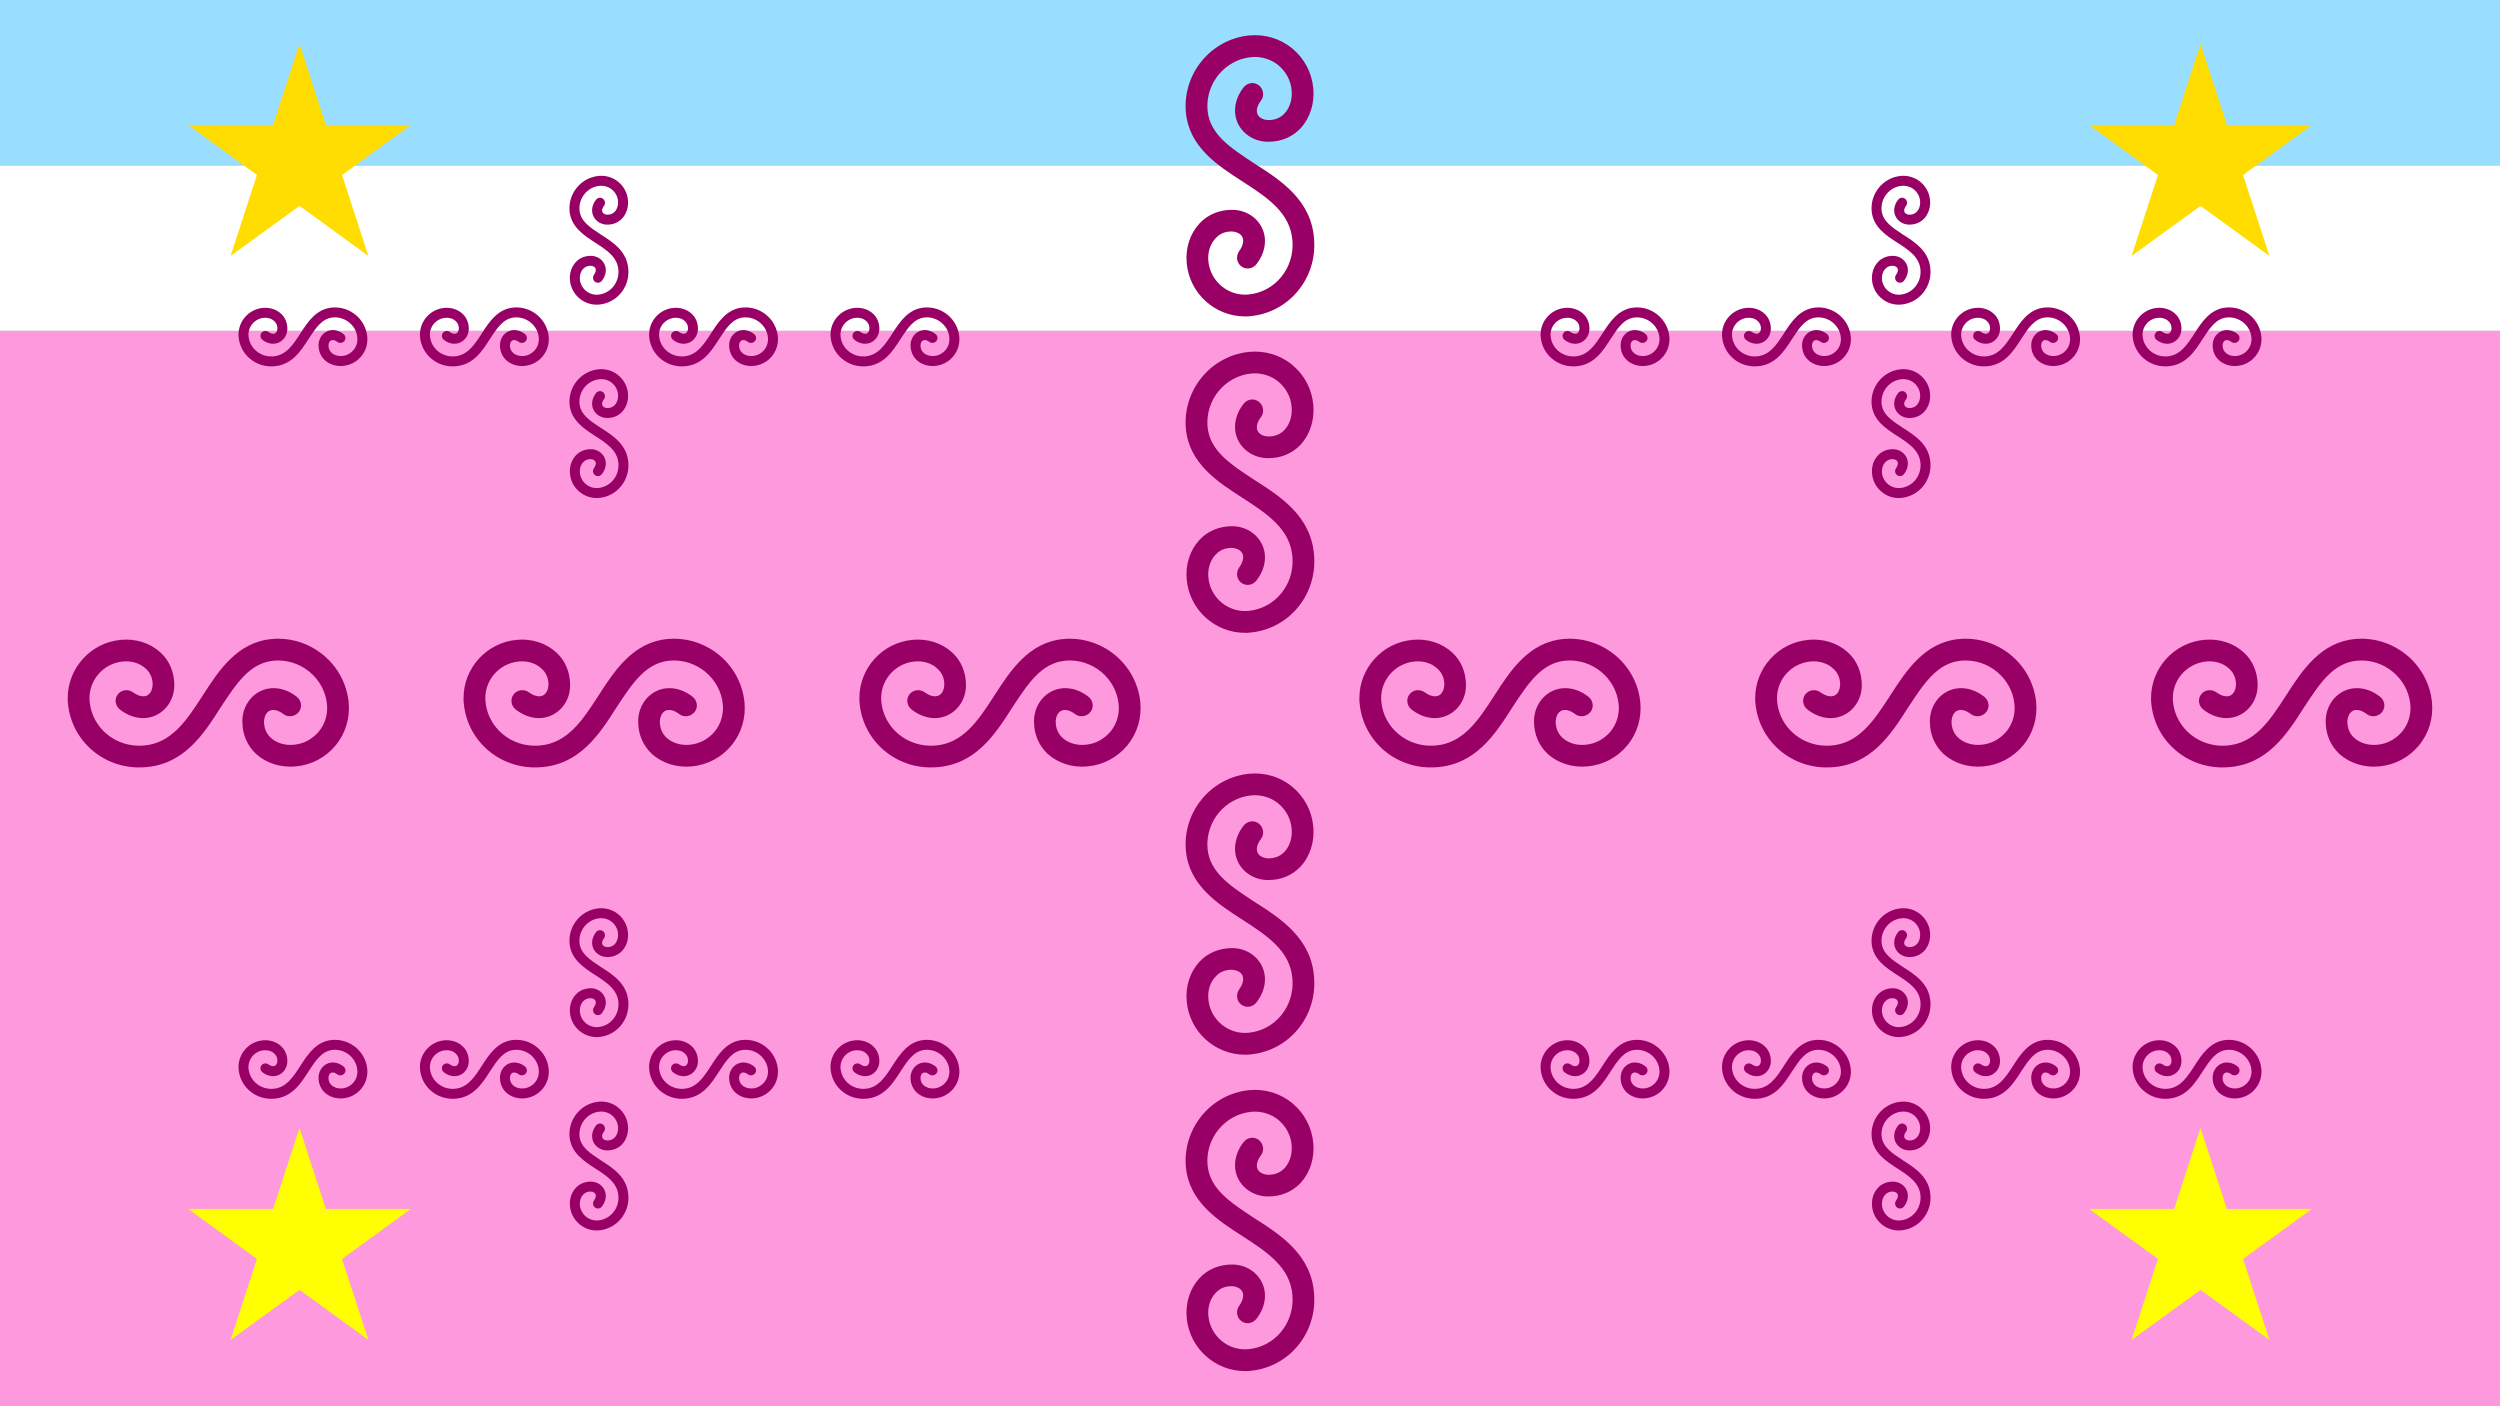 <?xml version="1.0"?>
<svg xmlns="http://www.w3.org/2000/svg" xmlns:xlink="http://www.w3.org/1999/xlink" version="1.1" width="640" height="360" viewBox="0 0 640 360">
<rect x="0" y="0" width="640" height="360" fill="#808080" stroke="none"/>
<!-- Generated by Kreative Vexillo v1.0 -->
<style>
.blue{fill:rgb(153,221,255);}
.gold{fill:rgb(255,221,0);}
.pink{fill:rgb(255,153,221);}
.purple{fill:rgb(153,0,102);}
.white{fill:rgb(255,255,255);}
.yellow{fill:rgb(255,255,0);}
</style>
<defs>
<path id="curl" d="M -0.018 0.5 C -0.124 0.5 -0.215 0.419 -0.225 0.311 C -0.23 0.258 -0.214 0.207 -0.18 0.17 C -0.151 0.138 -0.109 0.121 -0.064 0.121 C -0.017 0.121 0.023 0.146 0.042 0.184 C 0.062 0.224 0.055 0.273 0.023 0.314 C 0.01 0.331 -0.014 0.335 -0.031 0.322 C -0.048 0.309 -0.051 0.285 -0.038 0.267 C -0.025 0.249 -0.021 0.231 -0.027 0.218 C -0.033 0.206 -0.047 0.199 -0.065 0.198 C -0.089 0.198 -0.108 0.206 -0.123 0.223 C -0.142 0.243 -0.151 0.273 -0.148 0.304 C -0.141 0.376 -0.077 0.429 -0.005 0.422 C 0.089 0.413 0.158 0.329 0.151 0.232 C 0.144 0.131 0.061 0.077 -0.027 0.02 C -0.116 -0.037 -0.217 -0.103 -0.228 -0.226 C -0.24 -0.363 -0.139 -0.486 -0.002 -0.499 C 0.053 -0.504 0.108 -0.488 0.151 -0.452 C 0.193 -0.417 0.22 -0.367 0.225 -0.311 C 0.23 -0.258 0.214 -0.207 0.181 -0.17 C 0.151 -0.138 0.111 -0.121 0.066 -0.121 C 0.065 -0.121 0.065 -0.121 0.064 -0.121 C 0.018 -0.121 -0.023 -0.146 -0.042 -0.184 C -0.062 -0.224 -0.055 -0.273 -0.023 -0.314 C -0.01 -0.331 0.014 -0.335 0.031 -0.322 C 0.048 -0.309 0.052 -0.284 0.039 -0.267 C 0.025 -0.249 0.021 -0.231 0.027 -0.218 C 0.033 -0.206 0.047 -0.199 0.065 -0.198 C 0.089 -0.198 0.109 -0.206 0.124 -0.223 C 0.142 -0.243 0.151 -0.273 0.148 -0.304 C 0.145 -0.339 0.128 -0.37 0.101 -0.393 C 0.074 -0.415 0.04 -0.425 0.005 -0.422 C -0.089 -0.413 -0.159 -0.328 -0.151 -0.233 C -0.143 -0.147 -0.07 -0.1 0.015 -0.044 C 0.111 0.017 0.219 0.087 0.228 0.227 C 0.238 0.366 0.138 0.486 0.002 0.499 C -0.004 0.5 -0.011 0.5 -0.018 0.5 Z"/>
<path id="star" d="M 0.0 -1.0 L 0.225 -0.309 L 0.951 -0.309 L 0.363 0.118 L 0.588 0.809 L 0.0 0.382 L -0.588 0.809 L -0.363 0.118 L -0.951 -0.309 L -0.225 -0.309 Z"/>
</defs>
<g>
<g>
<rect x="0" y="0" width="640" height="42.353" class="blue"/>
<rect x="0" y="42.353" width="640" height="42.353" class="white"/>
<rect x="0" y="84.706" width="640" height="275.294" class="pink"/>
</g>
<g>
<use xlink:href="#curl" transform="translate(320 45) scale(72 72) rotate(0)" class="purple"/>
<use xlink:href="#curl" transform="translate(320 126) scale(72 72) rotate(0)" class="purple"/>
<use xlink:href="#curl" transform="translate(320 234) scale(72 72) rotate(0)" class="purple"/>
<use xlink:href="#curl" transform="translate(320 315) scale(72 72) rotate(0)" class="purple"/>
<use xlink:href="#curl" transform="translate(53.333 180) scale(72 72) rotate(90)" class="purple"/>
<use xlink:href="#curl" transform="translate(154.667 180) scale(72 72) rotate(90)" class="purple"/>
<use xlink:href="#curl" transform="translate(256 180) scale(72 72) rotate(90)" class="purple"/>
<use xlink:href="#curl" transform="translate(384 180) scale(72 72) rotate(90)" class="purple"/>
<use xlink:href="#curl" transform="translate(485.333 180) scale(72 72) rotate(90)" class="purple"/>
<use xlink:href="#curl" transform="translate(586.667 180) scale(72 72) rotate(90)" class="purple"/>
</g>
<g>
<use xlink:href="#curl" transform="translate(153.333 61.5) scale(33 33) rotate(0)" class="purple"/>
<use xlink:href="#curl" transform="translate(153.333 111) scale(33 33) rotate(0)" class="purple"/>
<use xlink:href="#curl" transform="translate(77.556 86.25) scale(33 33) rotate(90)" class="purple"/>
<use xlink:href="#curl" transform="translate(124 86.25) scale(33 33) rotate(90)" class="purple"/>
<use xlink:href="#curl" transform="translate(182.667 86.25) scale(33 33) rotate(90)" class="purple"/>
<use xlink:href="#curl" transform="translate(229.111 86.25) scale(33 33) rotate(90)" class="purple"/>
</g>
<g>
<use xlink:href="#curl" transform="translate(486.667 61.5) scale(33 33) rotate(0)" class="purple"/>
<use xlink:href="#curl" transform="translate(486.667 111) scale(33 33) rotate(0)" class="purple"/>
<use xlink:href="#curl" transform="translate(410.889 86.25) scale(33 33) rotate(90)" class="purple"/>
<use xlink:href="#curl" transform="translate(457.333 86.25) scale(33 33) rotate(90)" class="purple"/>
<use xlink:href="#curl" transform="translate(516 86.25) scale(33 33) rotate(90)" class="purple"/>
<use xlink:href="#curl" transform="translate(562.444 86.25) scale(33 33) rotate(90)" class="purple"/>
</g>
<g>
<use xlink:href="#curl" transform="translate(153.333 249) scale(33 33) rotate(0)" class="purple"/>
<use xlink:href="#curl" transform="translate(153.333 298.5) scale(33 33) rotate(0)" class="purple"/>
<use xlink:href="#curl" transform="translate(77.556 273.75) scale(33 33) rotate(90)" class="purple"/>
<use xlink:href="#curl" transform="translate(124 273.75) scale(33 33) rotate(90)" class="purple"/>
<use xlink:href="#curl" transform="translate(182.667 273.75) scale(33 33) rotate(90)" class="purple"/>
<use xlink:href="#curl" transform="translate(229.111 273.75) scale(33 33) rotate(90)" class="purple"/>
</g>
<g>
<use xlink:href="#curl" transform="translate(486.667 249) scale(33 33) rotate(0)" class="purple"/>
<use xlink:href="#curl" transform="translate(486.667 298.5) scale(33 33) rotate(0)" class="purple"/>
<use xlink:href="#curl" transform="translate(410.889 273.75) scale(33 33) rotate(90)" class="purple"/>
<use xlink:href="#curl" transform="translate(457.333 273.75) scale(33 33) rotate(90)" class="purple"/>
<use xlink:href="#curl" transform="translate(516 273.75) scale(33 33) rotate(90)" class="purple"/>
<use xlink:href="#curl" transform="translate(562.444 273.75) scale(33 33) rotate(90)" class="purple"/>
</g>
<g>
<use xlink:href="#star" transform="translate(76.667 41.25) scale(30 30) rotate(0)" class="gold"/>
<use xlink:href="#star" transform="translate(563.333 41.25) scale(30 30) rotate(0)" class="gold"/>
<use xlink:href="#star" transform="translate(76.667 318.75) scale(30 30) rotate(0)" class="yellow"/>
<use xlink:href="#star" transform="translate(563.333 318.75) scale(30 30) rotate(0)" class="yellow"/>
</g>
</g>
</svg>
